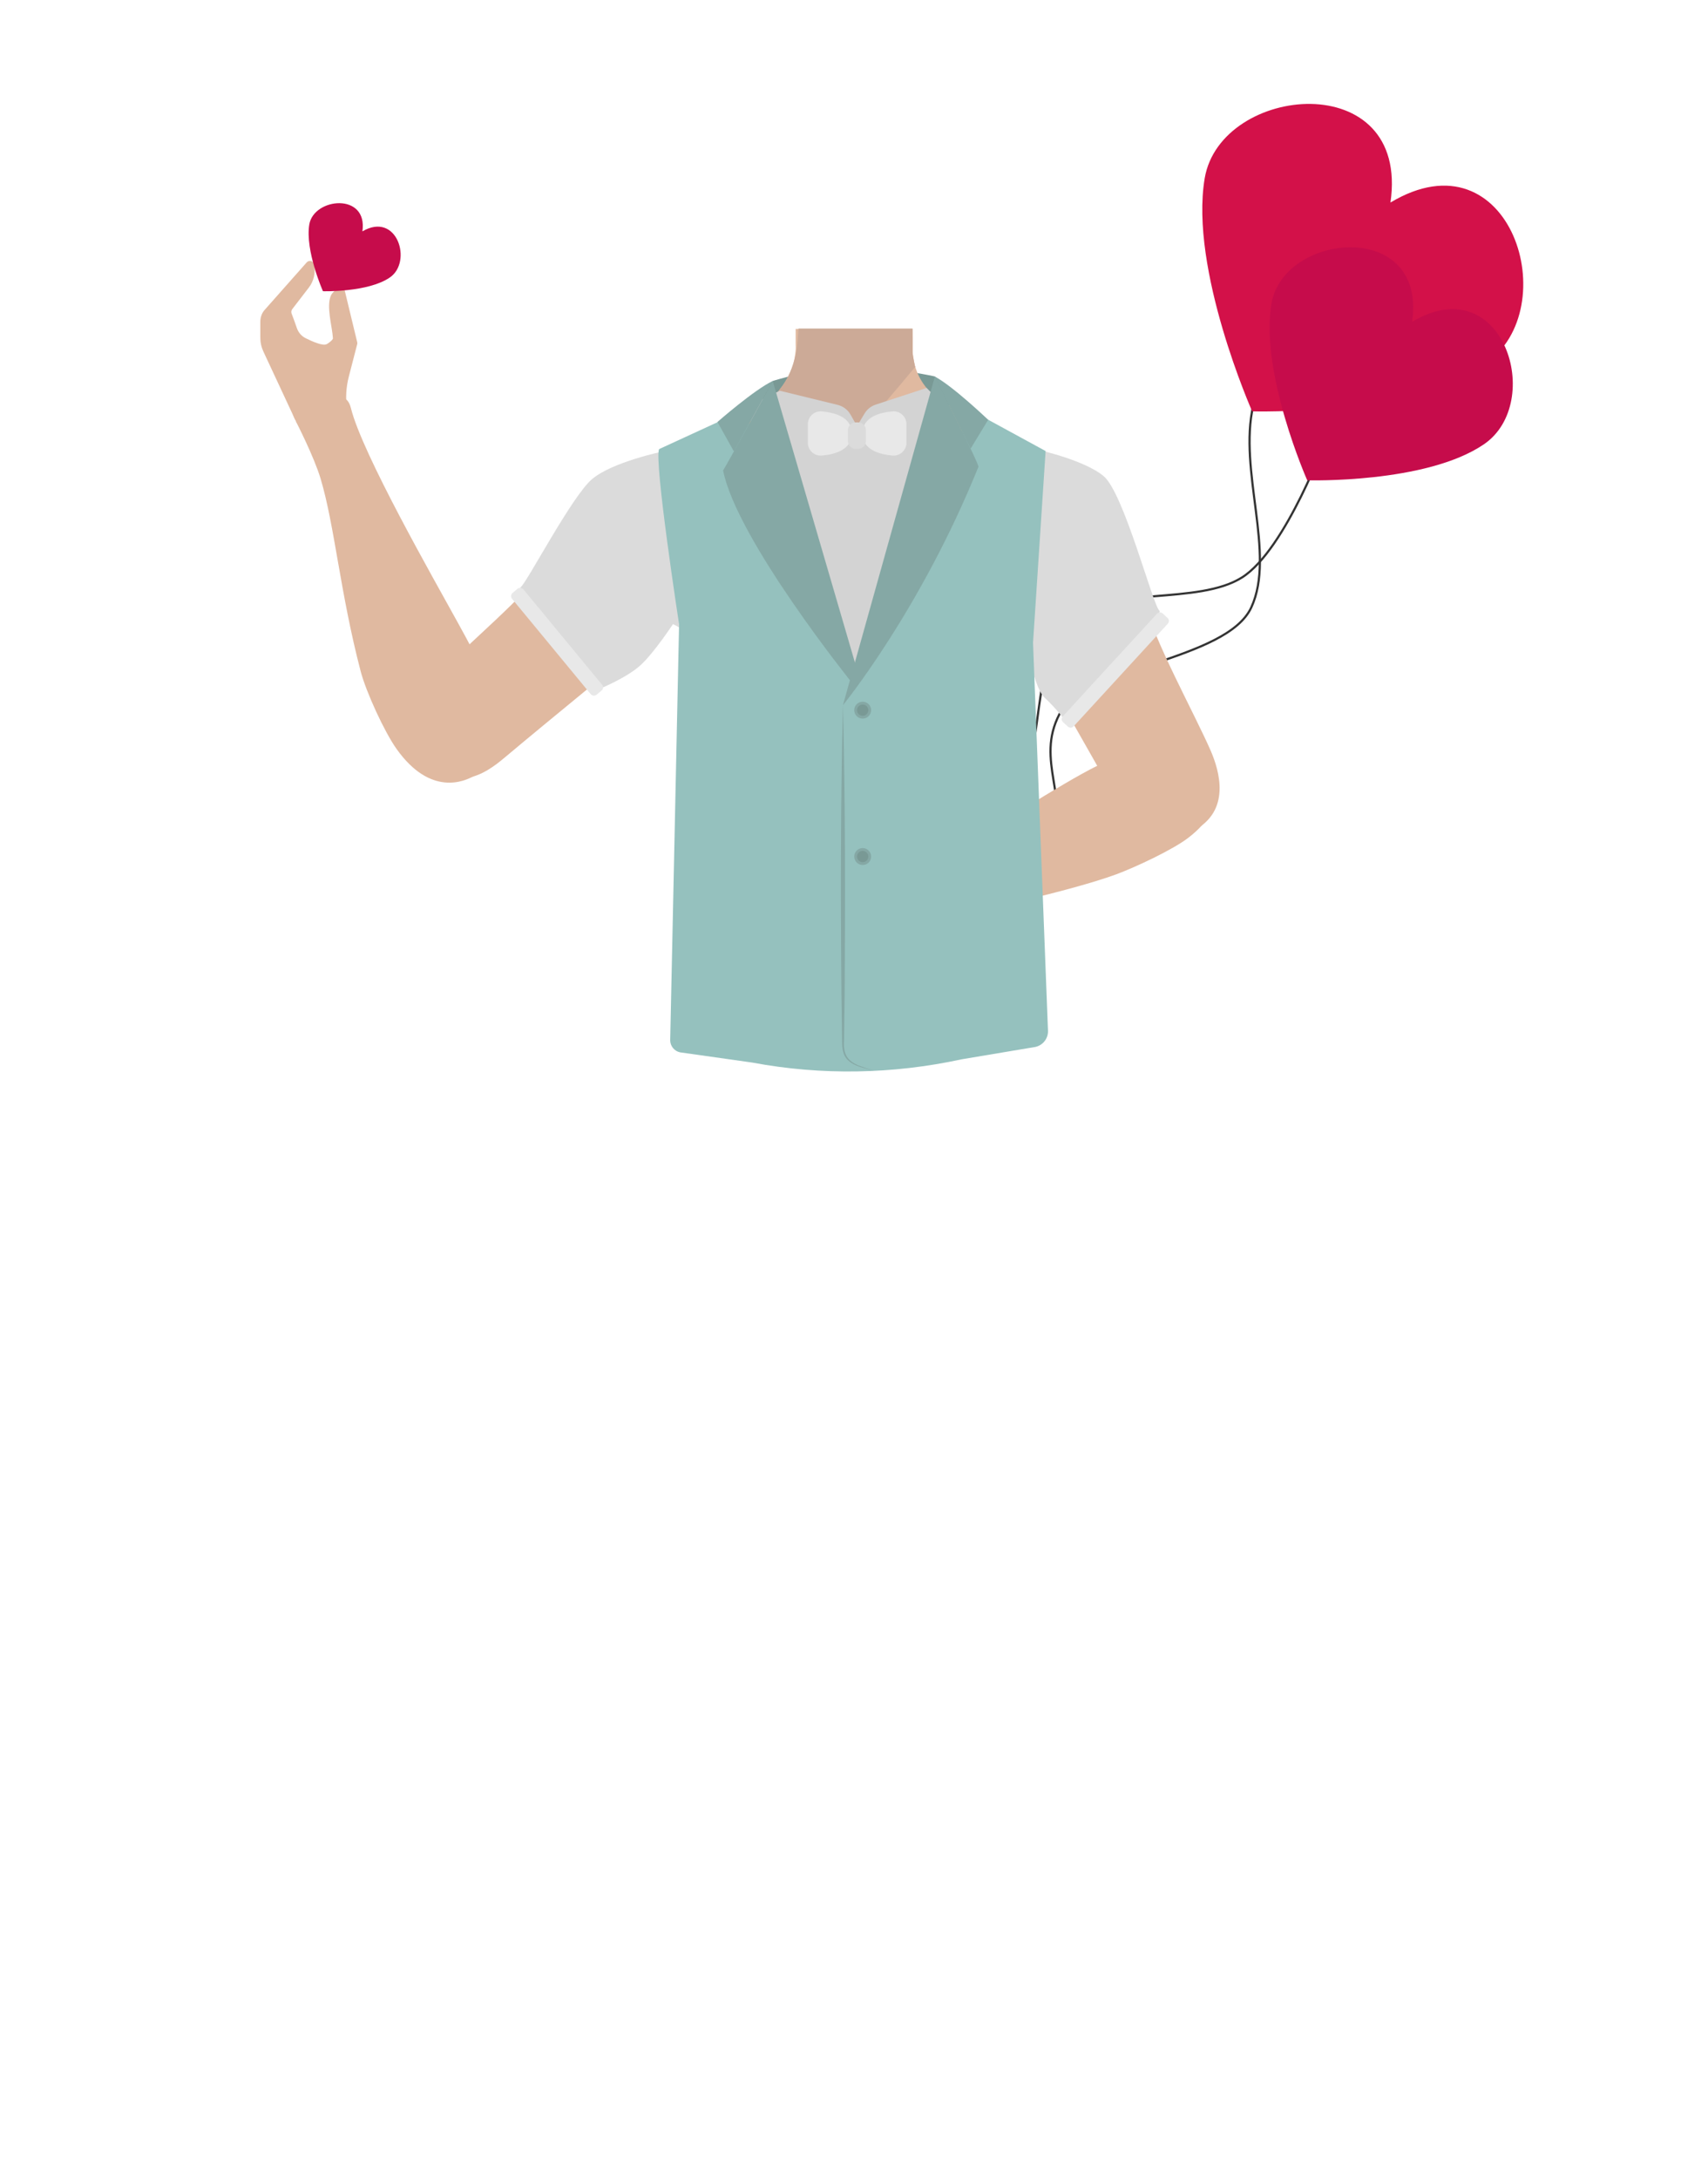 <?xml version="1.0" encoding="utf-8"?>
<!-- Generator: Adobe Illustrator 26.0.3, SVG Export Plug-In . SVG Version: 6.00 Build 0)  -->
<svg version="1.1" id="Calque_1" xmlns="http://www.w3.org/2000/svg" xmlns:xlink="http://www.w3.org/1999/xlink" x="0px" y="0px"
	 viewBox="0 0 788 1005" style="enable-background:new 0 0 788 1005;" xml:space="preserve">
<style type="text/css">
	.st0{fill:none;stroke:#333333;stroke-miterlimit:10;}
	.st1{fill:#D31149;}
	.st2{fill:#C60C4B;}
	.st3{fill:#799995;}
	.st4{fill:#E0B9A0;}
	.st5{fill:#CCAA97;}
	.st6{fill:#9599BA;}
	.st7{fill:#DBDBDB;}
	.st8{fill:#95C1BE;}
	.st9{fill:#85A8A5;}
	.st10{fill:none;}
	.st11{fill:#D3D3D3;}
	.st12{fill:#E8E8E8;}
</style>
<path class="st0" d="M612.3,201.1c0,0-19,52.4-39.3,65.2s-60.8,4-79.9,18.9c-19.1,15-9.6,80.3-31.7,96.1
	c-22,15.8-63.2,5.8-91.3,18.4"/>
<path class="st0" d="M428.4,441.2c0,0,47.8-28.5,56.7-50.8c8.8-22.3-7.6-39.5,3.7-61.1c11.1-21.6,77.1-24.5,88.5-49.2
	s-6.1-63.2,0.9-93.1"/>
<path class="st1" d="M685.2,167.8c-35.4,24.1-107.5,21.9-107.5,21.9s-29-65.4-21.9-107.5c7.4-43.5,94.8-51.6,85.7,11.2
	C696.9,60.2,722.5,142.3,685.2,167.8z"/>
<path class="st2" d="M684.6,204.9c-26.7,18.2-81.5,16.6-81.5,16.6S581.2,172,586.6,140c5.6-32.9,71.7-39.1,64.9,8.4
	C693.5,123.4,712.9,185.6,684.6,204.9z"/>
<path class="st3" d="M342.9,189.1l13.6-13.4c0,0,20.3-6.6,38.5-6.4s36.3,4.3,36.3,4.3l16.5,15.5l1.9,19l-108.4,4.1L342.9,189.1z"/>
<path class="st4" d="M514.2,244.7c-0.6,38.4-26.2,33.2-36.9,42.3c-12.6,10.8-8.3,50-17.2,64c-2.5,3.8-11.4,10.1-15.8,9.1
	c-12.5-2.9-24-30.7-34.8-37.7c-6.3-4.1-23.6-3.6-30.2,0c-11.2,6.2-22.3,34.9-34.8,37.7c-4.4,1-13.4-5.2-15.8-9.1
	c-8.9-14-4.6-53.2-17.2-64c-10.6-9.1-36.2-3.9-36.9-42.3c-0.4-26.6,35-37.3,35-37.3l40.1-19.9c2.6-1.3,5-2.9,7.1-4.8
	c0.8-0.7,1.6-1.5,2.3-2.3l0.6-0.7v-0.1c3.9-4.7,6.5-10.4,7.2-16.4c0.2-1.4,0.3-2.8,0.2-4.2v-2.8v-4.5H421l0.1,5v1.5v3.2
	c0,0.3,0,0.7,0,1l0,0c0,0.6,0.1,1.3,0.2,2c0.2,1.5,0.5,3.1,0.9,4.6c2.3,7.7,7.7,14,14.9,17.5l40.5,20.1c1,0.5,2.1,1,3.2,1.3
	C487.3,210.2,514.5,221.4,514.2,244.7z"/>
<path class="st5" d="M422.3,169.1l-1,1.2c-5.2,6.3-28.8,35-41.8,44.3c-3.2,2.3-5.7,3.4-7.2,2.7c-6.8-3.3-14.8-35.1-14.8-35.1
	l0.1-0.1c0.6-0.6,1.2-1.2,1.7-1.9c0.3-0.4,0.7-0.8,1-1.3l0.1-0.1c3.3-4.5,5.5-9.7,6.7-15.2c0-0.2,0.1-0.4,0.1-0.6
	c0.3-1.4,0.5-3,0.7-4.8c0.1-0.7,0.1-1.4,0.2-2.2c0.1-1.4,0.2-2.9,0.3-4.5H421v0.2v4.3v6.7l0.1,0.8l0.1,0.7l0.9,4.6L422.3,169.1z"/>
<path class="st4" d="M455.9,242c-1.4,27.7,17.5,53.6,17.5,53.6s31,54,41,72.2c4.7,8.6,14.3,26.6,36,15.4l0,0
	c17.9-9.2,12-28,8.3-36.7c-7.6-17.5-26.6-51.5-31-69.9c-3.3-13.7-2.9-36.1-20.7-52.4c0,0-13.1-14.9-31.9-7.8l-0.7,0.3
	C463.8,220.7,456.5,230.7,455.9,242L455.9,242z"/>
<path class="st4" d="M219.1,357.6c15.5-9,9.7-31,7.3-39.2c-2.5-8.2-11-23.7-15.2-31.3c-10.7-19.5-44.1-77.8-49.3-98.9
	c-3.6-14.8-25.3,6.3-25.3,6.3s8.2,15.9,11.3,26.2c6.5,21.7,9,52.6,18.5,88.9c2.5,9.5,10.9,27.8,16.5,35.7
	C198.7,367.6,214.6,360.3,219.1,357.6z"/>
<path class="st4" d="M333.7,251.7c-8.5,26.3-35.5,43.8-35.5,43.8s-48.2,39.4-64.1,52.8c-7.5,6.3-22.8,19.7-39.1,1.5l0,0
	c-13.4-15-1.2-30.5,5.4-37.2c13.3-13.7,43.2-38.6,53.9-54.2c7.9-11.6,25.9-35.6,48.3-44.4c0,0,7.3-6.4,22.3,7l0.6,0.5
	C334,229,337.2,240.9,333.7,251.7L333.7,251.7z"/>
<polygon class="st6" points="390.9,211.8 399.1,231.8 388,222.7 375,236.2 "/>
<polygon class="st6" points="399.1,231.8 403,211 421.7,234.4 408.3,223.8 "/>
<g>
	<path class="st4" d="M555.8,353.8c-11.5-13.1-33.8-6.8-41.7-4.1c-7.9,2.7-22.1,11.2-29.1,15.4c-17.9,10.6-46.2,30.5-63.9,40.7
		c-11.6,6.8-18,10.1-14.6,17.1c3.1,6.4,16.7,3.3,21.9,2.2c21.8-4.8,64.7-13.9,86.6-21.9c8.9-3.3,26.2-11.4,33.3-16.9
		C568.2,371,559.2,357.5,555.8,353.8z"/>
</g>
<ellipse transform="matrix(0.582 -0.813 0.813 0.582 -91.246 197.831)" class="st4" cx="146.9" cy="187.7" rx="12.2" ry="12.1"/>
<path class="st4" d="M160,188.3c-0.6-4.9-0.3-9.8,0.9-14.5l3.9-15.1c0.1-0.3,0.1-0.6,0-0.9l-5.8-24c-0.3-1.4-2.1-2-3.2-1
	c-1.3,1.1-2.6,2.4-3,3.2c-2.5,5,0.5,14.5,0.8,20c0.1,0.7-2.4,2.6-3.1,2.8c-1.8,0.7-6.4-1.3-9.4-2.8c-1.9-0.9-3.4-2.6-4.1-4.6
	c-0.8-2.3-1.9-5.4-2.5-6.9c-0.2-0.6-0.1-1.3,0.3-1.9l7.7-10c2.3-3,3.2-7,2.4-10.7l0,0c-0.3-1.6-2.3-2.1-3.4-0.9l-19.3,21.8
	c-1.4,1.5-2.1,3.5-2.1,5.6v7.3c0,2.3,0.5,4.5,1.5,6.6l14.6,31.3v0.1h0.1l0.6,1.3l0,0c0.4-0.7,1.2-1.1,1.9-1l19.8,2.5
	c1.3,0.2,2.3-0.9,2.2-2.2L160,188.3z"/>
<path class="st7" d="M305.8,208.2c0,0-23.2,4.8-32.6,12.7s-30,47.6-33,49.9c-3,2.2,36.4,46.9,37.3,46.5s12.4-5.2,18.4-10.9
	c6-5.6,14.6-18.6,14.6-18.6l20.5,10.9L305.8,208.2z"/>
<path class="st7" d="M476.6,206.9c0,0,23.2,4.8,32.6,12.7c9.4,7.9,22.7,59.7,25.7,62c3,2.2-42.9,50.3-43.8,49.9s-3.2-4.2-9.2-9.8
	s-10-35.1-10-35.1l-20.5,10.9L476.6,206.9z"/>
<path class="st8" d="M304.1,207.1c-2.5,4.9,9.2,80.8,9.2,80.8l-4.1,192c0.1,2.6,2,4.9,4.6,5.4L347,490c32,6,64.9,5.4,96.7-1.5
	l34-5.7c3.5-0.8,5.9-3.9,5.8-7.4c-1.3-32.7-6.9-179-6.9-179l5.8-88.4l-34.5-18.8L395,313.8l-52-124.6L304.1,207.1z"/>
<g>
	<path class="st9" d="M388.9,325.2c1.1,44.1,1.1,88.7,0.8,132.8l-0.3,22.1c-0.5,6.7,2.2,9.9,8.5,11.9c1.7,0.6,3.5,1.2,5.2,1.8
		c-1.8-0.5-3.6-1-5.3-1.5c-3.5-1-7.4-2.8-8.6-6.6c-0.6-1.8-0.7-3.8-0.7-5.6l-0.3-22.1C387.8,413.9,387.8,369.2,388.9,325.2
		L388.9,325.2z"/>
</g>
<circle class="st9" cx="398" cy="327.5" r="3.9"/>
<circle class="st3" cx="398" cy="327.5" r="2.6"/>
<circle class="st9" cx="398" cy="395" r="3.9"/>
<circle class="st3" cx="398" cy="395" r="2.6"/>
<line class="st10" x1="401.4" y1="327.5" x2="403.7" y2="327.5"/>
<line class="st10" x1="400.8" y1="395" x2="403.1" y2="395"/>
<path class="st11" d="M359.8,180.2l26.6,6.5c2.5,0.6,4.7,2.2,6,4.5l3,5.3l3.4-5.7c1.2-2,3-3.5,5.2-4.2l23.5-7.7l13.1,13.2L395,313.8
	l-51.1-126L359.8,180.2z"/>
<path class="st9" d="M431.3,173.7l-42.4,151.5c0,0,35.8-43.8,62.5-109.9C452,214.4,431.3,173.7,431.3,173.7z"/>
<path class="st9" d="M356.5,175.7l39,133.5l-2.5,5.6c0,0-53.2-66.1-59.4-97.9C333.6,217.5,356.5,175.7,356.5,175.7z"/>
<path class="st9" d="M338.6,208.2l-7.6-13.6c0,0,17-14.9,25.5-18.9L338.6,208.2z"/>
<path class="st9" d="M447.8,206.9l8.1-13.3c0,0-16.3-15.6-24.7-20L447.8,206.9z"/>
<path class="st12" d="M372.7,204.2v-8.6c0-3.4,2.9-6.1,6.3-5.9c6,0.5,14,2.6,14,10.2c0,7.6-8,9.7-14,10.2
	C375.6,210.3,372.7,207.6,372.7,204.2z"/>
<path class="st12" d="M418.2,204.2v-8.6c0-3.4-2.9-6.1-6.3-5.9c-6,0.5-14,2.6-14,10.2c0,7.6,8,9.7,14,10.2
	C415.3,210.3,418.2,207.6,418.2,204.2z"/>
<path class="st7" d="M395.9,207h-1.1c-2,0-3.6-1.6-3.6-3.6v-5c0-2,1.6-3.6,3.6-3.6h1.1c2,0,3.6,1.6,3.6,3.6v5
	C399.5,205.3,397.9,207,395.9,207z"/>
<path class="st12" d="M277.6,318.4l-2.4,2c-0.8,0.6-1.9,0.5-2.6-0.2l-36.4-44.1c-0.6-0.8-0.5-1.9,0.2-2.6l2.4-2
	c0.8-0.6,1.9-0.5,2.6,0.2l36.4,44.1C278.5,316.6,278.4,317.7,277.6,318.4z"/>
<path class="st12" d="M536.4,282.9l2.3,2.1c0.7,0.7,0.8,1.8,0.1,2.6L495.3,335c-0.7,0.7-1.8,0.8-2.6,0.1l-2.3-2.1
	c-0.7-0.7-0.8-1.8-0.1-2.6l43.5-47.4C534.5,282.3,535.6,282.2,536.4,282.9z"/>
<path class="st2" d="M179.8,128c-10.1,6.9-30.8,6.3-30.8,6.3s-8.3-18.7-6.3-30.8c2.1-12.4,27.1-14.8,24.5,3.2
	C183.2,97.3,190.5,120.8,179.8,128z"/>
</svg>
